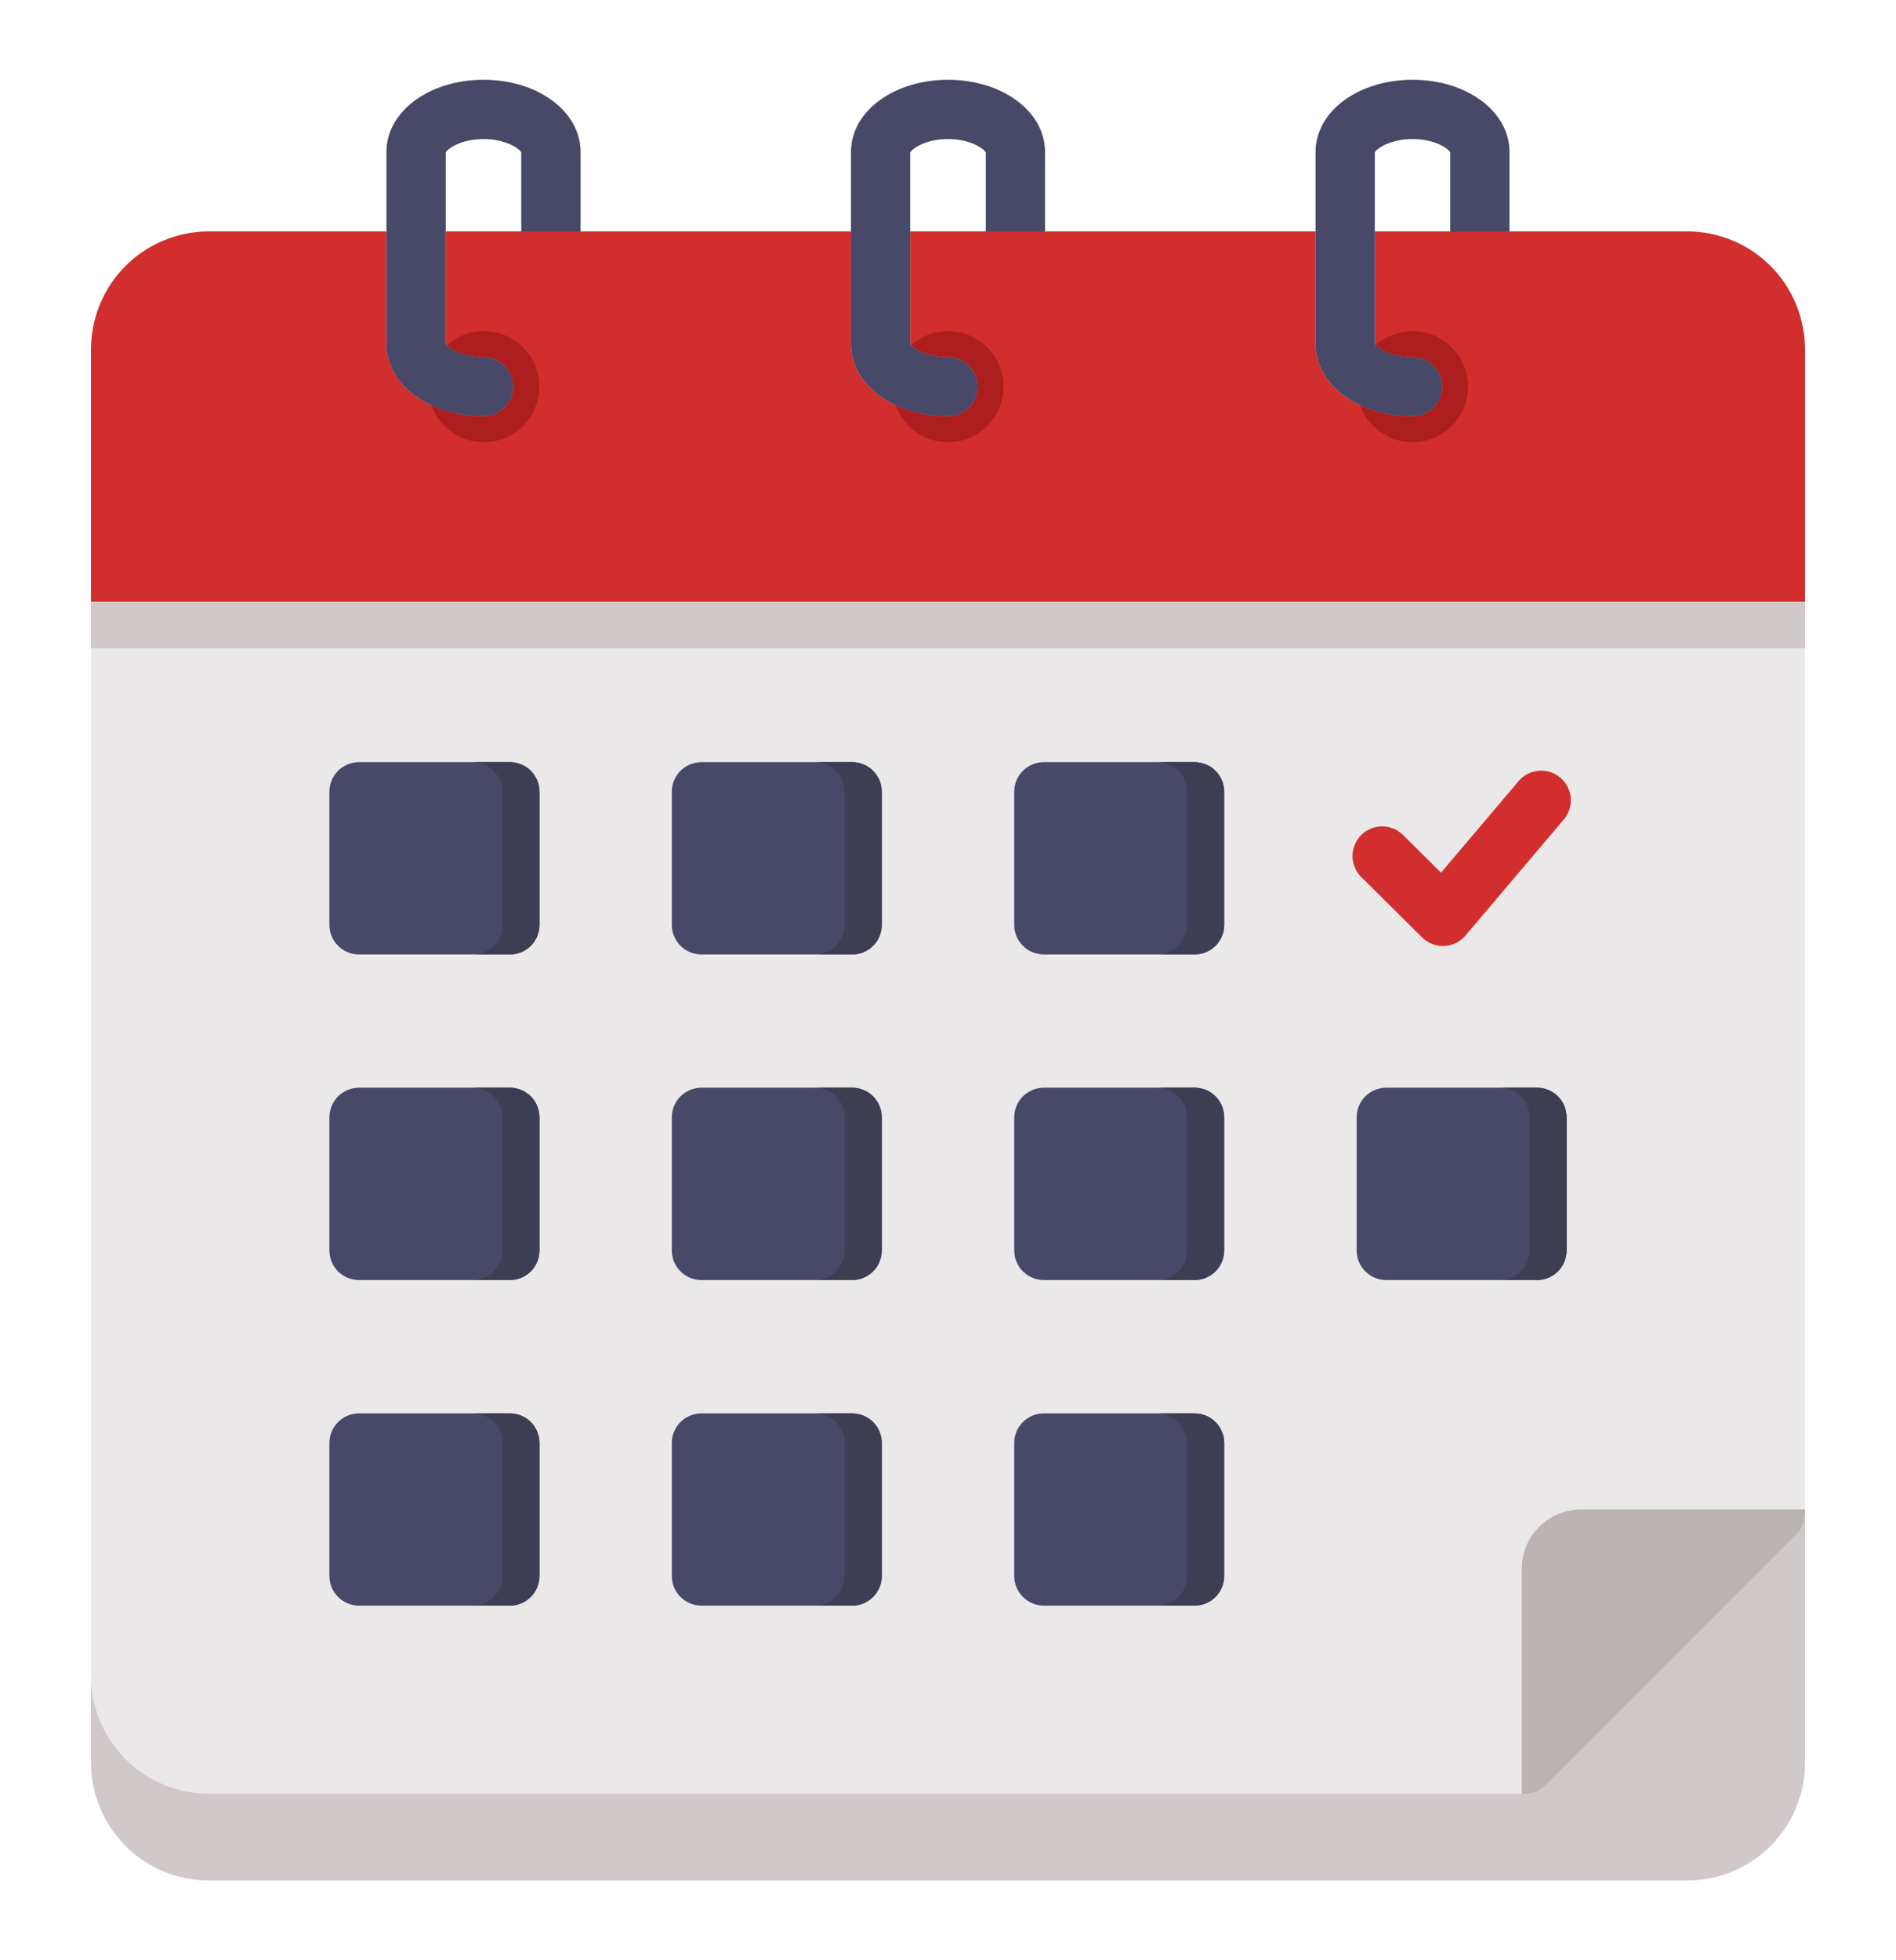 <svg width="30" height="31" viewBox="0 0 30 31" fill="none" xmlns="http://www.w3.org/2000/svg">
<path d="M26.699 3.66H23.884V2.403C23.884 1.763 23.211 1.262 22.351 1.262C21.49 1.262 20.816 1.763 20.816 2.403V3.66H16.535V2.403C16.535 1.763 15.861 1.262 15 1.262C14.139 1.262 13.465 1.763 13.465 2.403V3.66H9.186V2.403C9.186 1.763 8.511 1.262 7.65 1.262C6.79 1.262 6.115 1.763 6.115 2.403V3.66H3.302C2.809 3.661 2.335 3.857 1.986 4.206C1.637 4.555 1.441 5.029 1.44 5.522V27.876C1.441 28.37 1.637 28.843 1.986 29.192C2.335 29.541 2.809 29.738 3.302 29.738H26.699C27.193 29.738 27.666 29.541 28.015 29.192C28.363 28.843 28.56 28.37 28.56 27.876V5.522C28.559 5.029 28.363 4.555 28.015 4.206C27.666 3.857 27.193 3.661 26.699 3.66ZM21.753 2.41C21.782 2.349 21.998 2.199 22.351 2.199C22.703 2.199 22.919 2.349 22.947 2.41V3.66H21.753V2.41ZM14.402 2.411C14.432 2.349 14.648 2.199 15 2.199C15.352 2.199 15.568 2.349 15.598 2.411V3.66H14.402V2.411ZM7.053 2.411C7.082 2.349 7.298 2.199 7.651 2.199C8.003 2.199 8.219 2.349 8.248 2.411V3.66H7.053V2.411Z" fill="#EAE8E8"/>
<path d="M13.952 12.521V14.626C13.952 14.75 13.903 14.869 13.815 14.957C13.727 15.045 13.608 15.094 13.484 15.094H11.099C10.975 15.094 10.855 15.045 10.767 14.957C10.68 14.869 10.63 14.75 10.63 14.626V12.521C10.63 12.397 10.68 12.278 10.767 12.19C10.855 12.102 10.975 12.053 11.099 12.053H13.484C13.608 12.053 13.727 12.102 13.815 12.19C13.903 12.278 13.952 12.397 13.952 12.521ZM18.901 12.053H16.517C16.392 12.053 16.273 12.102 16.185 12.19C16.097 12.278 16.048 12.397 16.048 12.521V14.626C16.048 14.75 16.097 14.869 16.185 14.957C16.273 15.045 16.392 15.094 16.517 15.094H18.901C19.026 15.094 19.145 15.045 19.233 14.957C19.321 14.869 19.37 14.75 19.37 14.626V12.521C19.37 12.397 19.321 12.278 19.233 12.19C19.145 12.102 19.026 12.053 18.901 12.053ZM8.067 17.201H5.681C5.556 17.201 5.437 17.251 5.349 17.338C5.261 17.426 5.212 17.546 5.212 17.67V19.774C5.212 19.899 5.261 20.018 5.349 20.106C5.437 20.194 5.556 20.243 5.681 20.243H8.067C8.192 20.243 8.311 20.194 8.399 20.106C8.487 20.018 8.536 19.899 8.536 19.774V17.67C8.536 17.546 8.487 17.426 8.399 17.338C8.311 17.251 8.192 17.201 8.067 17.201ZM13.483 17.201H11.099C10.975 17.201 10.855 17.251 10.767 17.338C10.679 17.426 10.63 17.546 10.63 17.67V19.774C10.63 19.899 10.679 20.018 10.767 20.106C10.855 20.194 10.975 20.243 11.099 20.243H13.483C13.608 20.243 13.727 20.194 13.815 20.106C13.903 20.018 13.952 19.899 13.952 19.774V17.67C13.952 17.546 13.903 17.426 13.815 17.338C13.727 17.251 13.608 17.201 13.484 17.201H13.483ZM18.901 17.201H16.517C16.392 17.201 16.273 17.251 16.185 17.338C16.097 17.426 16.048 17.546 16.048 17.67V19.774C16.048 19.899 16.097 20.018 16.185 20.106C16.273 20.194 16.392 20.243 16.517 20.243H18.901C19.026 20.243 19.145 20.194 19.233 20.106C19.321 20.018 19.37 19.899 19.37 19.774V17.67C19.37 17.546 19.321 17.426 19.233 17.338C19.145 17.251 19.026 17.201 18.901 17.201H18.901ZM8.067 22.352H5.681C5.556 22.352 5.437 22.401 5.349 22.489C5.261 22.577 5.212 22.696 5.212 22.82V24.923C5.212 25.047 5.261 25.166 5.349 25.254C5.437 25.342 5.556 25.392 5.681 25.392H8.067C8.192 25.392 8.311 25.342 8.399 25.254C8.487 25.166 8.536 25.047 8.536 24.923V22.82C8.536 22.696 8.487 22.577 8.399 22.489C8.311 22.401 8.192 22.352 8.067 22.352L8.067 22.352ZM13.483 22.352H11.099C10.974 22.352 10.855 22.401 10.767 22.489C10.679 22.577 10.63 22.696 10.63 22.82V24.923C10.63 25.047 10.679 25.166 10.767 25.254C10.855 25.342 10.974 25.392 11.099 25.392H13.483C13.608 25.392 13.727 25.342 13.815 25.254C13.903 25.166 13.952 25.047 13.952 24.923V22.82C13.952 22.696 13.903 22.577 13.815 22.489C13.727 22.401 13.608 22.352 13.484 22.352L13.483 22.352ZM8.067 12.053H5.681C5.556 12.053 5.437 12.102 5.349 12.19C5.261 12.278 5.212 12.397 5.212 12.521V14.626C5.212 14.75 5.261 14.869 5.349 14.957C5.437 15.045 5.556 15.094 5.681 15.094H8.067C8.192 15.094 8.311 15.045 8.399 14.957C8.487 14.869 8.536 14.75 8.536 14.626V12.521C8.536 12.397 8.487 12.278 8.399 12.19C8.311 12.102 8.192 12.053 8.067 12.053ZM24.319 17.201H21.934C21.81 17.201 21.691 17.251 21.603 17.338C21.515 17.426 21.466 17.546 21.466 17.67V19.774C21.466 19.899 21.515 20.018 21.603 20.106C21.691 20.194 21.81 20.243 21.934 20.243H24.319C24.444 20.243 24.563 20.194 24.651 20.106C24.739 20.018 24.788 19.899 24.788 19.774V17.67C24.788 17.546 24.739 17.426 24.651 17.338C24.563 17.251 24.444 17.201 24.319 17.201ZM18.901 22.352H16.517C16.392 22.352 16.273 22.401 16.185 22.489C16.097 22.577 16.048 22.696 16.048 22.82V24.923C16.048 25.047 16.097 25.166 16.185 25.254C16.273 25.342 16.392 25.392 16.517 25.392H18.901C19.026 25.392 19.145 25.342 19.233 25.254C19.321 25.166 19.37 25.047 19.37 24.923V22.82C19.37 22.696 19.321 22.577 19.233 22.489C19.145 22.401 19.026 22.352 18.901 22.352Z" fill="#484868"/>
<path d="M8.067 12.053H7.482C7.606 12.053 7.725 12.102 7.813 12.19C7.901 12.278 7.95 12.397 7.95 12.521V14.626C7.95 14.75 7.901 14.869 7.813 14.957C7.725 15.045 7.606 15.094 7.482 15.094H8.067C8.192 15.094 8.311 15.045 8.399 14.957C8.487 14.869 8.536 14.75 8.536 14.626V12.521C8.536 12.397 8.487 12.278 8.399 12.19C8.311 12.102 8.192 12.053 8.067 12.053Z" fill="#3D3D54"/>
<path d="M13.484 22.352H12.898C13.022 22.352 13.141 22.401 13.229 22.489C13.317 22.577 13.366 22.696 13.366 22.82V24.923C13.366 25.047 13.317 25.166 13.229 25.254C13.141 25.342 13.022 25.392 12.898 25.392H13.484C13.608 25.392 13.727 25.342 13.815 25.254C13.903 25.166 13.952 25.047 13.952 24.923V22.82C13.952 22.696 13.903 22.577 13.815 22.489C13.727 22.401 13.608 22.352 13.484 22.352Z" fill="#3D3D54"/>
<path d="M13.484 17.201H12.898C13.022 17.201 13.141 17.251 13.229 17.338C13.317 17.426 13.366 17.546 13.366 17.67V19.774C13.366 19.899 13.317 20.018 13.229 20.106C13.141 20.194 13.022 20.243 12.898 20.243H13.484C13.608 20.243 13.727 20.194 13.815 20.106C13.903 20.018 13.952 19.899 13.952 19.774V17.67C13.952 17.546 13.903 17.426 13.815 17.338C13.727 17.251 13.608 17.201 13.484 17.201Z" fill="#3D3D54"/>
<path d="M8.067 22.352H7.482C7.606 22.352 7.725 22.401 7.813 22.489C7.901 22.577 7.95 22.696 7.95 22.82V24.923C7.95 25.047 7.901 25.166 7.813 25.254C7.725 25.342 7.606 25.392 7.482 25.392H8.067C8.192 25.392 8.311 25.342 8.399 25.254C8.487 25.166 8.536 25.047 8.536 24.923V22.82C8.536 22.696 8.487 22.577 8.399 22.489C8.311 22.401 8.192 22.352 8.067 22.352Z" fill="#3D3D54"/>
<path d="M8.067 17.201H7.482C7.606 17.201 7.725 17.251 7.813 17.338C7.901 17.426 7.95 17.546 7.95 17.67V19.774C7.95 19.899 7.901 20.018 7.813 20.106C7.725 20.194 7.606 20.243 7.482 20.243H8.067C8.192 20.243 8.311 20.194 8.399 20.106C8.487 20.018 8.536 19.899 8.536 19.774V17.67C8.536 17.546 8.487 17.426 8.399 17.338C8.311 17.251 8.192 17.201 8.067 17.201Z" fill="#3D3D54"/>
<path d="M18.901 22.352H18.316C18.44 22.352 18.559 22.401 18.647 22.489C18.735 22.577 18.784 22.696 18.784 22.82V24.923C18.784 25.047 18.735 25.166 18.647 25.254C18.559 25.342 18.44 25.392 18.316 25.392H18.901C19.026 25.392 19.145 25.342 19.233 25.254C19.321 25.166 19.37 25.047 19.37 24.923V22.82C19.37 22.696 19.321 22.577 19.233 22.489C19.145 22.401 19.026 22.352 18.901 22.352Z" fill="#3D3D54"/>
<path d="M18.901 12.053H18.316C18.44 12.053 18.559 12.102 18.647 12.19C18.735 12.278 18.784 12.397 18.784 12.521V14.626C18.784 14.75 18.735 14.869 18.647 14.957C18.559 15.045 18.44 15.094 18.316 15.094H18.901C19.026 15.094 19.145 15.045 19.233 14.957C19.321 14.869 19.37 14.75 19.37 14.626V12.521C19.37 12.397 19.321 12.278 19.233 12.19C19.145 12.102 19.026 12.053 18.901 12.053Z" fill="#3D3D54"/>
<path d="M13.484 12.053H12.898C13.022 12.053 13.141 12.102 13.229 12.19C13.317 12.278 13.366 12.397 13.366 12.521V14.626C13.366 14.75 13.317 14.869 13.229 14.957C13.141 15.045 13.022 15.094 12.898 15.094H13.484C13.608 15.094 13.727 15.045 13.815 14.957C13.903 14.869 13.952 14.75 13.952 14.626V12.521C13.952 12.397 13.903 12.278 13.815 12.19C13.727 12.102 13.608 12.053 13.484 12.053Z" fill="#3D3D54"/>
<path d="M24.319 17.201H23.733C23.858 17.201 23.977 17.251 24.065 17.338C24.153 17.426 24.202 17.546 24.202 17.67V19.774C24.202 19.899 24.153 20.018 24.065 20.106C23.977 20.194 23.858 20.243 23.733 20.243H24.319C24.444 20.243 24.563 20.194 24.651 20.106C24.739 20.018 24.788 19.899 24.788 19.774V17.67C24.788 17.546 24.739 17.426 24.651 17.338C24.563 17.251 24.444 17.201 24.319 17.201Z" fill="#3D3D54"/>
<path d="M18.901 17.201H18.316C18.44 17.201 18.559 17.251 18.647 17.338C18.735 17.426 18.784 17.546 18.784 17.67V19.774C18.784 19.899 18.735 20.018 18.647 20.106C18.559 20.194 18.44 20.243 18.316 20.243H18.901C19.026 20.243 19.145 20.194 19.233 20.106C19.321 20.018 19.37 19.899 19.37 19.774V17.67C19.37 17.546 19.321 17.426 19.233 17.338C19.145 17.251 19.026 17.201 18.901 17.201Z" fill="#3D3D54"/>
<path d="M22.831 14.96C22.707 14.96 22.589 14.911 22.501 14.824L21.538 13.869C21.45 13.781 21.401 13.662 21.4 13.539C21.4 13.415 21.449 13.296 21.536 13.207C21.624 13.119 21.742 13.069 21.866 13.069C21.99 13.068 22.109 13.116 22.198 13.203L22.801 13.801L24.028 12.353C24.108 12.258 24.223 12.199 24.347 12.189C24.471 12.178 24.594 12.218 24.689 12.298C24.784 12.379 24.843 12.493 24.853 12.617C24.863 12.741 24.824 12.864 24.744 12.959L23.189 14.794C23.147 14.843 23.096 14.883 23.038 14.912C22.98 14.94 22.916 14.957 22.852 14.959C22.845 14.96 22.838 14.96 22.831 14.96Z" fill="#D22E2E"/>
<path d="M24.46 28.229C24.416 28.273 24.364 28.307 24.308 28.331C24.251 28.354 24.19 28.366 24.128 28.366H3.302C2.809 28.366 2.335 28.169 1.986 27.82C1.637 27.471 1.441 26.998 1.44 26.504V27.876C1.441 28.37 1.637 28.843 1.986 29.192C2.335 29.541 2.809 29.738 3.302 29.738H26.699C27.193 29.738 27.666 29.541 28.015 29.192C28.363 28.843 28.56 28.37 28.56 27.876V23.933C28.56 24.057 28.511 24.177 28.423 24.265L24.46 28.229Z" fill="#D1C9C9"/>
<path d="M28.56 23.933V23.872H25.016C24.767 23.872 24.529 23.97 24.353 24.146C24.177 24.322 24.079 24.56 24.079 24.809V28.366H24.128C24.19 28.366 24.251 28.354 24.308 28.331C24.364 28.307 24.416 28.273 24.46 28.229L28.423 24.264C28.511 24.177 28.56 24.057 28.56 23.933Z" fill="#BCB3B3"/>
<path d="M26.699 3.66H21.753V5.434C21.781 5.496 21.996 5.647 22.351 5.647C22.476 5.647 22.595 5.696 22.683 5.784C22.77 5.872 22.82 5.991 22.82 6.115C22.82 6.24 22.77 6.359 22.683 6.447C22.595 6.535 22.476 6.584 22.351 6.584C21.49 6.584 20.816 6.082 20.816 5.441V3.66H14.402V5.434C14.43 5.496 14.646 5.647 15 5.647C15.124 5.647 15.244 5.696 15.332 5.784C15.419 5.872 15.469 5.991 15.469 6.115C15.469 6.24 15.419 6.359 15.332 6.447C15.244 6.535 15.124 6.584 15 6.584C14.139 6.584 13.465 6.082 13.465 5.441V3.66H7.053V5.434C7.081 5.496 7.296 5.647 7.651 5.647C7.775 5.647 7.894 5.696 7.982 5.784C8.07 5.872 8.119 5.991 8.119 6.115C8.119 6.24 8.07 6.359 7.982 6.447C7.894 6.535 7.775 6.584 7.651 6.584C6.79 6.584 6.116 6.082 6.116 5.441V3.66H3.302C2.809 3.661 2.335 3.857 1.986 4.206C1.637 4.555 1.441 5.029 1.44 5.522V9.519H28.56V5.522C28.559 5.029 28.363 4.556 28.015 4.206C27.666 3.857 27.193 3.661 26.699 3.66Z" fill="#D22E2E"/>
<path d="M1.44 9.519H28.56V10.251H1.44V9.519Z" fill="#D1C9C9"/>
<path d="M15.469 6.115C15.469 6.24 15.419 6.359 15.331 6.447C15.243 6.535 15.124 6.584 15 6.584C14.139 6.584 13.465 6.082 13.465 5.441V2.403C13.465 1.763 14.139 1.262 15 1.262C15.861 1.262 16.535 1.763 16.535 2.403V3.66H15.598V2.411C15.568 2.349 15.352 2.199 15 2.199C14.648 2.199 14.432 2.349 14.402 2.411V5.434C14.43 5.496 14.646 5.647 15 5.647C15.124 5.647 15.243 5.696 15.331 5.784C15.419 5.872 15.469 5.991 15.469 6.115ZM7.651 5.646C7.296 5.646 7.081 5.496 7.053 5.434V2.411C7.082 2.349 7.298 2.199 7.651 2.199C8.003 2.199 8.219 2.349 8.248 2.411V3.66H9.186V2.403C9.186 1.763 8.511 1.262 7.651 1.262C6.79 1.262 6.115 1.763 6.115 2.403V5.441C6.115 6.082 6.79 6.584 7.651 6.584C7.775 6.584 7.894 6.535 7.982 6.447C8.07 6.359 8.119 6.24 8.119 6.115C8.119 5.991 8.07 5.872 7.982 5.784C7.894 5.696 7.775 5.646 7.651 5.646ZM22.351 5.646C21.996 5.646 21.781 5.496 21.753 5.434V2.41C21.782 2.349 21.998 2.199 22.351 2.199C22.703 2.199 22.918 2.349 22.947 2.41V3.66H23.884V2.403C23.884 1.763 23.211 1.262 22.351 1.262C21.49 1.262 20.816 1.763 20.816 2.403V5.441C20.816 6.082 21.49 6.584 22.351 6.584C22.475 6.584 22.595 6.535 22.683 6.447C22.77 6.359 22.82 6.24 22.82 6.115C22.82 5.991 22.77 5.872 22.683 5.784C22.595 5.696 22.475 5.646 22.351 5.646Z" fill="#484868"/>
<path d="M7.654 5.236C7.438 5.236 7.231 5.316 7.071 5.459C7.133 5.529 7.337 5.646 7.651 5.646C7.775 5.646 7.894 5.696 7.982 5.784C8.07 5.872 8.119 5.991 8.119 6.115C8.119 6.24 8.07 6.359 7.982 6.447C7.894 6.535 7.775 6.584 7.651 6.584C7.367 6.587 7.085 6.527 6.827 6.41C6.881 6.562 6.976 6.696 7.101 6.797C7.226 6.898 7.376 6.963 7.535 6.985C7.695 7.007 7.857 6.984 8.005 6.92C8.152 6.856 8.279 6.752 8.372 6.621C8.465 6.489 8.52 6.335 8.53 6.174C8.541 6.013 8.508 5.853 8.434 5.71C8.359 5.567 8.247 5.447 8.11 5.364C7.972 5.28 7.814 5.236 7.654 5.236Z" fill="#AD1E1E"/>
<path d="M15 5.236C14.786 5.236 14.579 5.315 14.419 5.457C14.48 5.527 14.684 5.646 15 5.646C15.124 5.646 15.244 5.696 15.332 5.784C15.419 5.872 15.469 5.991 15.469 6.115C15.469 6.239 15.419 6.359 15.332 6.447C15.244 6.535 15.124 6.584 15 6.584C14.715 6.587 14.432 6.527 14.172 6.409C14.226 6.56 14.321 6.694 14.446 6.796C14.57 6.898 14.721 6.963 14.88 6.985C15.04 7.007 15.202 6.985 15.35 6.921C15.498 6.857 15.625 6.753 15.718 6.622C15.811 6.49 15.866 6.336 15.877 6.175C15.888 6.014 15.854 5.854 15.78 5.711C15.706 5.568 15.594 5.448 15.457 5.364C15.319 5.281 15.161 5.237 15 5.237V5.236Z" fill="#AD1E1E"/>
<path d="M22.35 5.236C22.136 5.236 21.929 5.315 21.769 5.457C21.829 5.527 22.034 5.646 22.351 5.646C22.475 5.646 22.595 5.696 22.683 5.784C22.77 5.872 22.82 5.991 22.82 6.115C22.82 6.24 22.77 6.359 22.683 6.447C22.595 6.535 22.475 6.584 22.351 6.584C22.065 6.587 21.782 6.527 21.523 6.408C21.576 6.56 21.671 6.694 21.796 6.796C21.921 6.897 22.071 6.963 22.23 6.985C22.39 7.007 22.552 6.985 22.7 6.921C22.848 6.857 22.975 6.753 23.068 6.622C23.161 6.49 23.216 6.335 23.227 6.175C23.238 6.014 23.204 5.854 23.13 5.711C23.056 5.568 22.944 5.448 22.807 5.364C22.669 5.28 22.511 5.236 22.35 5.236Z" fill="#AD1E1E"/>
</svg>
